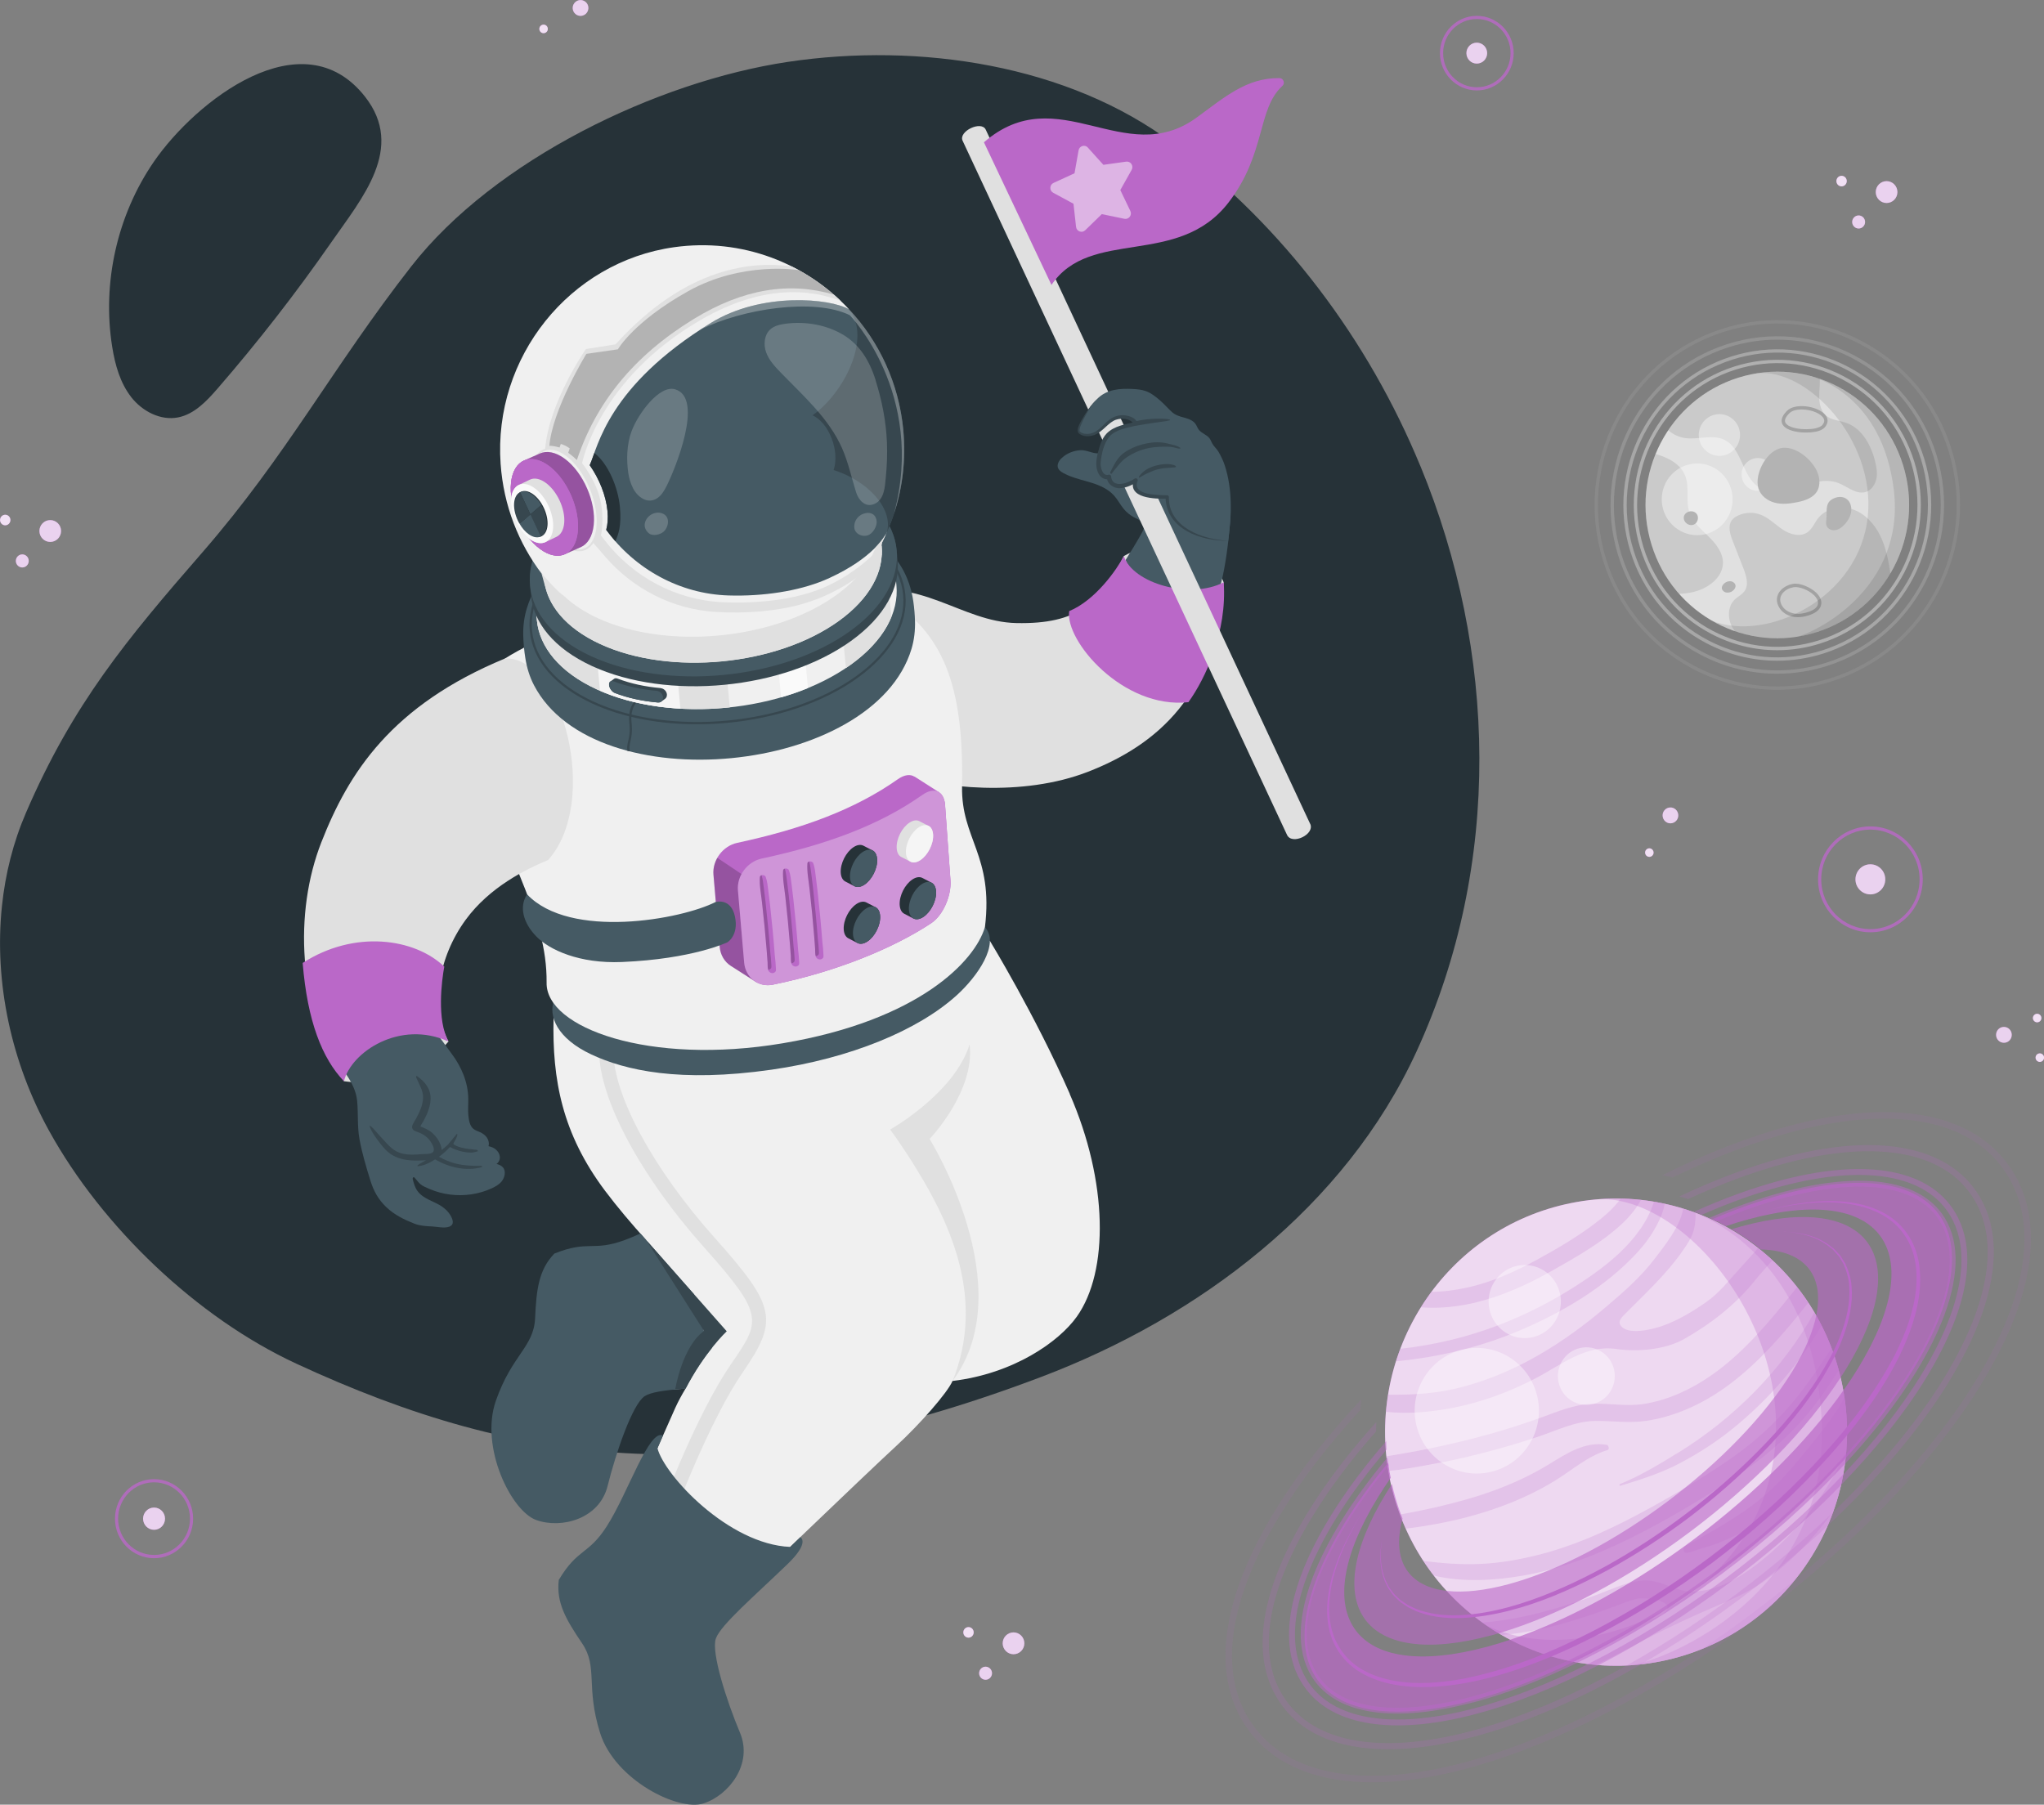 <?xml version="1.0" encoding="UTF-8"?>
<svg xmlns="http://www.w3.org/2000/svg" viewBox="0 0 437.33 386.18">
  <rect x="0" y="0" width="437.33" height="386.18" fill="#808080" stroke="none"/>
  <defs>
    <style>
      .cls-1 {
        opacity: .6;
      }

      .cls-2, .cls-3, .cls-4 {
        fill: #fafafa;
      }

      .cls-3, .cls-5, .cls-6 {
        opacity: .3;
      }

      .cls-7 {
        fill: #263238;
      }

      .cls-8 {
        fill: #f0f0f0;
      }

      .cls-9 {
        fill: #37474f;
      }

      .cls-10, .cls-5, .cls-11 {
        fill: #ba68c8;
      }

      .cls-10, .cls-12, .cls-4 {
        opacity: .2;
      }

      .cls-13, .cls-6, .cls-14, .cls-15, .cls-16, .cls-17 {
        fill: #fff;
      }

      .cls-13, .cls-18 {
        opacity: .5;
      }

      .cls-19, .cls-15 {
        opacity: .4;
      }

      .cls-20 {
        fill: #e0e0e0;
      }

      .cls-21 {
        fill: #455a64;
      }

      .cls-22, .cls-14 {
        opacity: .8;
      }

      .cls-16 {
        opacity: .75;
      }

      .cls-23 {
        fill: #f5f5f5;
      }

      .cls-24 {
        opacity: .1;
      }

      .cls-17, .cls-25 {
        opacity: .7;
      }
    </style>
  </defs>
  <g id="Background">
    <path id="Background-2" data-name="Background" class="cls-7" d="M303.93,99.81c-11.15-27.08-29.31-51.33-52.93-69.09-22.4-16.85-54.27-21.69-82.41-17.48-28.03,4.19-62.79,20.95-80.58,43.74-16.85,21.59-26.61,40.41-44.68,61.19-16.16,18.58-27.71,32.42-37.76,55.72-2.75,6.36-4.43,13.1-5.15,19.96-1.73,16.45,2.07,33.63,10.1,48.16,11.37,20.6,31.67,39.97,52.88,49.8,48.22,22.34,92.69,28.09,159.34,2.85,33.93-12.85,65.1-36.44,80.35-69.68,18.44-40.2,17.1-85.69.85-125.17ZM28.06,84.97c2.38,3.04,6.29,5.09,10.05,4.35,3.48-.69,6.12-3.5,8.46-6.2,8.65-9.98,16.77-20.42,24.32-31.28,6.57-9.46,15.84-20.14,7.22-31.14-13.37-17.06-36.27.91-45.22,13.95-7.82,11.39-11.08,25.9-8.88,39.59.61,3.83,1.69,7.7,4.07,10.74Z"/>
  </g>
  <g id="Stars">
    <g id="Stars-2" data-name="Stars">
      <g>
        <g class="cls-22">
          <path class="cls-11" d="M400.19,199.5c-6.18,0-11.2-5.08-11.2-11.33s5.02-11.33,11.2-11.33,11.2,5.08,11.2,11.33-5.03,11.33-11.2,11.33ZM400.19,177.53c-5.8,0-10.52,4.77-10.52,10.64s4.72,10.65,10.52,10.65,10.52-4.78,10.52-10.65-4.72-10.64-10.52-10.64Z"/>
        </g>
        <path class="cls-11" d="M403.37,188.17c0,1.78-1.43,3.22-3.19,3.22s-3.19-1.44-3.19-3.22,1.43-3.22,3.19-3.22,3.19,1.44,3.19,3.22Z"/>
        <path class="cls-17" d="M403.37,188.17c0,1.78-1.43,3.22-3.19,3.22s-3.19-1.44-3.19-3.22,1.43-3.22,3.19-3.22,3.19,1.44,3.19,3.22Z"/>
      </g>
      <g>
        <g class="cls-22">
          <path class="cls-11" d="M315.98,19.35c-4.35,0-7.89-3.58-7.89-7.98s3.54-7.98,7.89-7.98,7.89,3.58,7.89,7.98-3.54,7.98-7.89,7.98ZM315.98,4.07c-3.98,0-7.21,3.27-7.21,7.3s3.24,7.3,7.21,7.3,7.21-3.27,7.21-7.3-3.24-7.3-7.21-7.3Z"/>
        </g>
        <path class="cls-11" d="M318.19,11.37c0,1.24-.99,2.24-2.22,2.24s-2.22-1-2.22-2.24.99-2.24,2.22-2.24,2.22,1,2.22,2.24Z"/>
        <path class="cls-17" d="M318.19,11.37c0,1.24-.99,2.24-2.22,2.24s-2.22-1-2.22-2.24.99-2.24,2.22-2.24,2.22,1,2.22,2.24Z"/>
      </g>
      <g>
        <g class="cls-22">
          <path class="cls-11" d="M32.96,333.44c-4.61,0-8.36-3.79-8.36-8.46s3.75-8.46,8.36-8.46,8.36,3.8,8.36,8.46-3.75,8.46-8.36,8.46ZM32.96,317.2c-4.24,0-7.69,3.49-7.69,7.77s3.45,7.77,7.69,7.77,7.69-3.49,7.69-7.77-3.45-7.77-7.69-7.77Z"/>
        </g>
        <path class="cls-11" d="M35.31,324.98c0,1.31-1.05,2.38-2.35,2.38s-2.35-1.07-2.35-2.38,1.05-2.38,2.35-2.38,2.35,1.07,2.35,2.38Z"/>
        <path class="cls-17" d="M35.31,324.98c0,1.31-1.05,2.38-2.35,2.38s-2.35-1.07-2.35-2.38,1.05-2.38,2.35-2.38,2.35,1.07,2.35,2.38Z"/>
      </g>
      <g>
        <g>
          <g>
            <path class="cls-11" d="M405.97,41.1c0,1.29-1.04,2.34-2.32,2.34s-2.32-1.05-2.32-2.34,1.04-2.34,2.32-2.34,2.32,1.05,2.32,2.34Z"/>
            <path class="cls-17" d="M405.97,41.1c0,1.29-1.04,2.34-2.32,2.34s-2.32-1.05-2.32-2.34,1.04-2.34,2.32-2.34,2.32,1.05,2.32,2.34Z"/>
          </g>
          <g>
            <path class="cls-11" d="M399.05,47.5c0,.77-.62,1.4-1.38,1.4s-1.38-.63-1.38-1.4.62-1.4,1.38-1.4,1.38.63,1.38,1.4Z"/>
            <path class="cls-17" d="M399.05,47.5c0,.77-.62,1.4-1.38,1.4s-1.38-.63-1.38-1.4.62-1.4,1.38-1.4,1.38.63,1.38,1.4Z"/>
          </g>
          <g>
            <path class="cls-11" d="M395.13,38.75c0,.62-.5,1.13-1.11,1.13s-1.11-.5-1.11-1.13.5-1.13,1.11-1.13,1.11.5,1.11,1.13Z"/>
            <path class="cls-14" d="M395.13,38.75c0,.62-.5,1.13-1.11,1.13s-1.11-.5-1.11-1.13.5-1.13,1.11-1.13,1.11.5,1.11,1.13Z"/>
          </g>
        </g>
        <g>
          <g>
            <path class="cls-11" d="M13.07,113.63c0,1.29-1.04,2.34-2.32,2.34s-2.32-1.05-2.32-2.34,1.04-2.34,2.32-2.34,2.32,1.05,2.32,2.34Z"/>
            <path class="cls-17" d="M13.07,113.63c0,1.29-1.04,2.34-2.32,2.34s-2.32-1.05-2.32-2.34,1.04-2.34,2.32-2.34,2.32,1.05,2.32,2.34Z"/>
          </g>
          <g>
            <path class="cls-11" d="M6.15,120.03c0,.77-.62,1.4-1.38,1.4s-1.38-.63-1.38-1.4.62-1.4,1.38-1.4,1.38.63,1.38,1.4Z"/>
            <path class="cls-17" d="M6.15,120.03c0,.77-.62,1.4-1.38,1.4s-1.38-.63-1.38-1.4.62-1.4,1.38-1.4,1.38.63,1.38,1.4Z"/>
          </g>
          <g>
            <path class="cls-11" d="M2.23,111.28c0,.62-.5,1.13-1.11,1.13s-1.11-.5-1.11-1.13.5-1.13,1.11-1.13,1.11.5,1.11,1.13Z"/>
            <path class="cls-14" d="M2.23,111.28c0,.62-.5,1.13-1.11,1.13s-1.11-.5-1.11-1.13.5-1.13,1.11-1.13,1.11.5,1.11,1.13Z"/>
          </g>
        </g>
        <g>
          <g>
            <path class="cls-11" d="M219.17,351.65c0,1.29-1.04,2.34-2.32,2.34s-2.32-1.05-2.32-2.34,1.04-2.34,2.32-2.34,2.32,1.05,2.32,2.34Z"/>
            <path class="cls-17" d="M219.17,351.65c0,1.29-1.04,2.34-2.32,2.34s-2.32-1.05-2.32-2.34,1.04-2.34,2.32-2.34,2.32,1.05,2.32,2.34Z"/>
          </g>
          <g>
            <path class="cls-11" d="M212.25,358.05c0,.77-.62,1.4-1.38,1.4s-1.38-.63-1.38-1.4.62-1.4,1.38-1.4,1.38.63,1.38,1.4Z"/>
            <path class="cls-17" d="M212.25,358.05c0,.77-.62,1.4-1.38,1.4s-1.38-.63-1.38-1.4.62-1.4,1.38-1.4,1.38.63,1.38,1.4Z"/>
          </g>
          <g>
            <path class="cls-11" d="M208.33,349.31c0,.62-.5,1.13-1.11,1.13s-1.11-.5-1.11-1.13.5-1.13,1.11-1.13,1.11.5,1.11,1.13Z"/>
            <path class="cls-14" d="M208.33,349.31c0,.62-.5,1.13-1.11,1.13s-1.11-.5-1.11-1.13.5-1.13,1.11-1.13,1.11.5,1.11,1.13Z"/>
          </g>
        </g>
        <g>
          <g>
            <path class="cls-11" d="M355.73,174.57c.05.94.83,1.66,1.76,1.61.92-.05,1.64-.84,1.59-1.78-.05-.94-.83-1.66-1.76-1.61-.93.05-1.64.84-1.59,1.78Z"/>
            <path class="cls-17" d="M355.73,174.57c.05.94.83,1.66,1.76,1.61.92-.05,1.64-.84,1.59-1.78-.05-.94-.83-1.66-1.76-1.61-.93.05-1.64.84-1.59,1.78Z"/>
          </g>
          <g>
            <path class="cls-11" d="M352.27,181.78c.36-.35.94-.33,1.28.04.34.37.33.95-.04,1.29-.36.35-.94.33-1.28-.04-.34-.37-.33-.95.04-1.29Z"/>
            <path class="cls-14" d="M352.27,181.78c.36-.35.94-.33,1.28.04.34.37.33.95-.04,1.29-.36.35-.94.33-1.28-.04-.34-.37-.33-.95.04-1.29Z"/>
          </g>
        </g>
        <g>
          <g>
            <path class="cls-11" d="M122.73.9c-.44.83-.13,1.85.69,2.3.82.44,1.83.13,2.27-.7.44-.83.13-1.85-.69-2.29-.82-.44-1.83-.13-2.27.7Z"/>
            <path class="cls-17" d="M122.73.9c-.44.83-.13,1.85.69,2.3.82.44,1.83.13,2.27-.7.44-.83.13-1.85-.69-2.29-.82-.44-1.83-.13-2.27.7Z"/>
          </g>
          <g>
            <path class="cls-11" d="M116.11,5.29c.49-.11.97.2,1.08.7.11.49-.2.98-.69,1.09-.49.11-.97-.2-1.08-.7-.11-.49.2-.98.69-1.09Z"/>
            <path class="cls-14" d="M116.11,5.29c.49-.11.97.2,1.08.7.11.49-.2.98-.69,1.09-.49.11-.97-.2-1.08-.7-.11-.49.2-.98.69-1.09Z"/>
          </g>
        </g>
        <g>
          <g>
            <path class="cls-11" d="M428.77,223.14c.93,0,1.67-.77,1.66-1.71,0-.94-.76-1.69-1.69-1.68-.93,0-1.67.77-1.66,1.71,0,.94.76,1.69,1.69,1.68Z"/>
            <path class="cls-17" d="M428.77,223.14c.93,0,1.67-.77,1.66-1.71,0-.94-.76-1.69-1.69-1.68-.93,0-1.67.77-1.66,1.71,0,.94.76,1.69,1.69,1.68Z"/>
          </g>
          <g>
            <path class="cls-11" d="M435.75,226.92c-.33-.38-.29-.96.09-1.29.38-.33.95-.29,1.28.09.33.38.29.96-.09,1.29-.38.33-.95.29-1.28-.09Z"/>
            <path class="cls-14" d="M435.75,226.92c-.33-.38-.29-.96.09-1.29.38-.33.95-.29,1.28.09.33.38.29.96-.09,1.29-.38.33-.95.29-1.28-.09Z"/>
          </g>
          <g>
            <path class="cls-11" d="M435.18,218.45c-.33-.38-.29-.96.09-1.29.38-.33.95-.29,1.28.09.33.38.29.96-.09,1.29-.38.33-.95.29-1.28-.09Z"/>
            <path class="cls-14" d="M435.18,218.45c-.33-.38-.29-.96.09-1.29.38-.33.95-.29,1.28.09.33.38.29.96-.09,1.29-.38.33-.95.29-1.28-.09Z"/>
          </g>
        </g>
      </g>
    </g>
  </g>
  <g id="Planets">
    <g id="Saturn">
      <g id="Planet">
        <path class="cls-11" d="M334.89,257.71c26.62-6.08,53.07,10.82,59.08,37.75,6.01,26.93-10.7,53.69-37.32,59.76-26.62,6.08-53.07-10.82-59.08-37.75-6.01-26.93,10.7-53.69,37.32-59.76Z"/>
        <path class="cls-16" d="M334.89,257.71c26.62-6.08,53.07,10.82,59.08,37.75,6.01,26.93-10.7,53.69-37.32,59.76-26.62,6.08-53.07-10.82-59.08-37.75-6.01-26.93,10.7-53.69,37.32-59.76Z"/>
        <g class="cls-12">
          <path class="cls-11" d="M305.2,313.53c4.05-.69,8.07-1.58,12.05-2.6,3.97-1.02,7.91-2.18,11.8-3.48,3.98-1.33,8.05-3.36,12.31-3.39,3.71-.02,7.25.53,10.97-.03,3.65-.55,7.18-1.74,10.5-3.36,6.93-3.38,12.67-8.64,17.78-14.36,2.18-2.44,4.25-4.98,6.29-7.54-.76-1.15-1.55-2.28-2.4-3.35-2.09,2.62-4.2,5.24-6.4,7.77-4.63,5.31-9.82,10.29-16.04,13.63-3.19,1.72-6.61,3-10.19,3.59-3.78.62-7.44-.15-11.21-.02-3.88.14-7.45,1.7-11.06,3-3.62,1.3-7.28,2.47-10.98,3.51-4.28,1.21-8.61,2.2-12.96,3.11-2.7.56-5.41,1.02-8.12,1.48-.3.05-.6.1-.9.15.11,1.04.24,2.08.41,3.12,2.75-.23,5.51-.77,8.16-1.22Z"/>
          <path class="cls-11" d="M310.58,301.31c6.26-1.19,12.28-3.4,17.94-6.35,5.4-2.82,10.7-7.24,17.22-6.3,4.6.67,10.5.19,14.62-2.14,5.65-3.2,11.09-7.42,15.15-12.54,1.15-1.45,2.5-2.84,3.72-4.3-1-.93-2.03-1.82-3.09-2.66-.29.36-.57.71-.85,1.04-1.02,1.17-2.07,2.31-3.11,3.46-2.27,2.49-4.3,5.13-7.08,7.08-2.94,2.06-6.13,3.99-9.53,5.17-1.92.67-7.6,2.16-8.94-.32-.35-.66.21-1.42.73-1.95,4.4-4.47,9.09-8.69,12.67-13.86.9-1.29,1.81-2.62,2.28-4.12.32-1.02.42-2.09.47-3.16.01-.28,0-.56-.03-.83-.86-.32-1.74-.62-2.62-.89-.02.1-.05.2-.07.31-.67,3.58-3.81,7.5-5.97,10.34-3.02,3.99-6.83,7.29-10.62,10.51-9.05,7.67-19.11,13.97-30.65,17.01-5.28,1.39-10.49,1.71-15.81,1.64-.19,1.21-.35,2.43-.46,3.66,4.66.5,9.5.06,14.04-.8Z"/>
          <path class="cls-11" d="M325.61,284.51c8.89-3.83,17.85-9.13,24.53-16.31,1.67-1.8,3.16-3.78,4.31-5.97.69-1.31,1.47-2.99,1.72-4.63-.76-.17-1.53-.31-2.3-.44-.04.12-.06.24-.11.36-.33.98-.73,1.93-1.2,2.84-1.02,1.98-2.33,3.78-3.8,5.44-3.08,3.47-6.81,6.24-10.66,8.77-8.46,5.56-17.73,9.75-27.56,12.14-3.58.87-7.25,1.52-10.93,1.92-.33.88-.64,1.77-.92,2.67,9.26-.88,18.34-3.09,26.92-6.79Z"/>
          <path class="cls-11" d="M306.81,279.85c3.07-.04,6.12-.44,9.1-1.18,5.7-1.41,11.05-3.86,16.16-6.75,5.08-2.87,10.45-5.9,14.78-9.87,1.67-1.53,3.15-3.29,4.26-5.27-1.44-.16-2.88-.26-4.34-.29-1.24,1.67-2.77,3.15-4.38,4.43-4.2,3.35-8.99,6.17-13.69,8.73-4.67,2.54-9.59,4.74-14.79,5.88-2.5.55-5.07.89-7.63.91-.8,1.08-1.56,2.18-2.27,3.31.93.07,1.87.11,2.81.1Z"/>
          <path class="cls-11" d="M391.34,317.49c-3.36,5.48-7.5,10.45-12.32,14.67-4.72,4.13-10.72,8.55-17.26,8.41-3.34-.07-6.05-2.27-9.39-2.35-3.61-.08-7.03,1.68-10.34,2.91-4.21,1.57-8.47,2.93-12.82,4.04-3.92,1-7.96,1.71-12.01,2.05,1.33.95,2.7,1.84,4.12,2.66,4.08-.37,8.12-1.12,12.08-2.19,3.93-1.06,7.79-2.36,11.6-3.77,1.75-.65,3.49-1.39,5.31-1.82,1.31-.31,7.18.22,6.42,2.23-.46,1.2-2.95,1.94-3.98,2.48-1.53.81-3.05,1.65-4.58,2.49-3.41,1.88-6.84,3.76-10.39,5.36-.6.27-1.22.52-1.83.77,1.81.37,3.65.65,5.51.81,2.83-1.29,5.58-2.75,8.31-4.24,4.39-2.39,9.06-4.6,13.67-6.68,4.64-2.08,9.45-3.8,13.64-6.71,5.86-4.08,11-9.37,15.16-15.19t0,0c1.48-4.14,2.45-8.5,2.8-12.98-1.09,2.42-2.31,4.77-3.7,7.03Z"/>
          <path class="cls-11" d="M331.28,313.42c-3.74,2.28-7.8,4.15-11.91,5.63-3.92,1.42-7.97,2.51-12.03,3.46-2.34.54-4.7,1-7.06,1.45-.25.05-.49.1-.74.14.38,1.02.78,2.03,1.22,3.01,2.25-.26,4.48-.62,6.71-1.03,4.49-.84,8.89-1.99,13.19-3.53,4.25-1.53,8.32-3.4,12.17-5.79,3.65-2.26,6.95-5.22,11.13-6.47.46-.14.22-1.03-.18-1.1-4.67-.83-8.68,1.9-12.5,4.23Z"/>
          <path class="cls-11" d="M348.91,329.12c7.32-3.64,14.43-7.86,21.28-12.33,6.65-4.34,12.69-9.27,17.64-15.56,2.01-2.55,3.82-5.27,5.58-8.01-.44-1.62-.95-3.19-1.54-4.73-1.93,2.95-3.89,5.88-6.01,8.69-4.59,6.09-9.91,11.11-16.19,15.39-6.27,4.28-12.9,8.16-19.6,11.71-6.78,3.59-13.85,6.7-21.31,8.54-3.91.96-7.88,1.65-11.9,1.84-4.16.2-8.24-.12-12.33-.64.71,1.08,1.45,2.13,2.23,3.14,6.26,1.47,12.98,1.07,19.23-.02,7.99-1.4,15.66-4.42,22.92-8.02Z"/>
          <path class="cls-11" d="M358.95,310.92c-3.94,2.43-8.05,4.92-12.35,6.65-.14.06-.13.43.04.38,4.44-1.35,8.72-2.7,12.85-4.88,3.94-2.08,7.73-4.53,11.21-7.34,6.72-5.44,12.61-11.93,17.31-19.23.6-.94,1.18-1.89,1.74-2.85-.49-.97-1.02-1.9-1.56-2.83-6.93,12.39-17.17,22.67-29.23,30.11Z"/>
          <path class="cls-11" d="M392.47,302.58c-2.55,3.71-5.43,7.18-8.31,10.62-3.21,3.83-6.67,7.21-10.78,10.04-1.95,1.35-3.97,2.6-6,3.82-1.21.73-2.47,1.35-3.67,2.1-1.08.67-2.37,1.11-3.36,1.89-.36.29-.04,1.29.45,1.24,1.22-.13,2.29-.69,3.46-1,1.18-.32,2.31-.68,3.46-1.14,2.58-1.04,5.04-2.21,7.41-3.67,4.56-2.82,8.42-6.57,11.89-10.64,2.83-3.32,5.67-6.71,8.17-10.31-.04-2.13-.24-4.29-.56-6.45-.67,1.2-1.38,2.37-2.16,3.51Z"/>
        </g>
        <path class="cls-5" d="M342.25,256.6c18.61-.47,42.23,28.31,37.01,56.88-5.55,30.38-41.41,44.06-61.23,34.33h-.02c10.92,7.5,24.75,10.58,38.64,7.41,26.62-6.08,43.33-32.84,37.32-59.76-5.45-24.44-27.75-40.62-51.72-38.86Z"/>
        <path class="cls-10" d="M356.65,355.22c26.62-6.08,43.33-32.84,37.32-59.76-3.91-17.52-16.48-30.8-32.11-36.26,1.94.71,26.47,9.6,27.91,45.1,1.5,36.95-33.1,50.91-40.8,52.05,2.55-.17,5.12-.54,7.69-1.13Z"/>
        <path class="cls-15" d="M333.77,276.8c-.94-4.21-5.08-6.86-9.24-5.91-4.16.95-6.78,5.14-5.84,9.35.94,4.21,5.08,6.86,9.24,5.91,4.16-.95,6.78-5.14,5.84-9.35ZM313.05,288.77c-7.16,1.63-11.65,8.83-10.04,16.07,1.62,7.24,8.73,11.79,15.89,10.15,7.16-1.63,11.65-8.83,10.04-16.07-1.62-7.24-8.73-11.79-15.89-10.15ZM338.07,288.46c-3.28.75-5.34,4.04-4.6,7.36.74,3.32,4,5.4,7.28,4.65,3.28-.75,5.34-4.04,4.6-7.36-.74-3.32-4-5.4-7.28-4.65Z"/>
      </g>
      <g id="Rings">
        <g class="cls-1">
          <path class="cls-11" d="M319.02,349.98c.6-.16,1.2-.34,1.81-.53,26.24-7.76,58.2-31.76,73.14-54.92.36-.53.69-1.07,1.03-1.61,14.8-24.18,4.77-37.85-22.4-30.5-.7.19-1.41.4-2.12.62,2.21,1.27,4.32,2.72,6.32,4.33,9.16.24,13.49,5.37,11.86,13.85-.67,3.51-2.34,7.58-5.12,12.13-11.85,19.36-39.06,39.79-60.81,45.66-5.1,1.37-9.43,1.81-12.95,1.45-8.5-.87-12.12-6.56-9.69-15.5-.57-1.43-1.07-2.9-1.51-4.42-.29-.98-.54-1.97-.76-2.97-.41.63-.82,1.26-1.2,1.89-14.82,24.18-4.79,37.84,22.39,30.5Z"/>
        </g>
        <g class="cls-25">
          <path class="cls-11" d="M315.27,363.83c6.93-1.87,14.2-4.7,21.55-8.27,21-10.17,42.61-26.4,58.32-43.8,5.51-6.08,10.29-12.3,14.06-18.47,18.29-29.9,5.9-46.79-27.7-37.72-4.89,1.32-9.98,3.13-15.15,5.33,1,.45,1.99.95,2.94,1.48,1.63-.56,3.25-1.05,4.86-1.48,28.39-7.67,38.86,6.61,23.41,31.87-.92,1.51-1.92,3.02-2.99,4.53-15.65,22.36-45.61,44.85-71.28,53.53-1.72.58-3.45,1.11-5.13,1.56-28.4,7.67-38.87-6.6-23.4-31.88.86-1.42,1.8-2.84,2.79-4.26-.23-1.09-.41-2.17-.54-3.27-3.58,4.35-6.76,8.75-9.43,13.11-18.31,29.92-5.92,46.81,27.69,37.73Z"/>
        </g>
        <path class="cls-11" d="M377.54,259.14c4.79-1.21,9.72-2.02,14.65-1.84,2.46.11,4.91.47,7.24,1.23,2.31.77,4.53,1.93,6.27,3.65,1.75,1.7,3.02,3.85,3.7,6.2.66,2.36.79,4.85.56,7.3-.45,4.92-2.25,9.64-4.44,14.05-4.54,8.81-10.78,16.67-17.57,23.86-6.82,7.2-14.3,13.74-22.21,19.69-7.92,5.94-16.27,11.3-25.05,15.82-8.77,4.51-18.01,8.25-27.66,10.14-4.82.88-9.78,1.29-14.6.45-2.4-.42-4.75-1.16-6.86-2.36-2.12-1.18-3.91-2.93-5.14-5.04-1.26-2.09-1.89-4.54-2.01-7.01-.13-2.47.19-4.96.76-7.38,1.2-4.84,3.39-9.38,5.92-13.67-2.61,4.24-4.9,8.74-6.21,13.6-.63,2.43-1.01,4.94-.93,7.48.07,2.53.67,5.08,1.94,7.3,1.25,2.22,3.12,4.08,5.32,5.34,2.19,1.29,4.61,2.08,7.08,2.54,4.95.92,10.01.55,14.91-.28,4.91-.87,9.71-2.28,14.37-4.02,4.67-1.73,9.21-3.78,13.64-6.05,8.87-4.52,17.3-9.88,25.28-15.83,7.94-6.02,15.45-12.63,22.29-19.91,3.42-3.63,6.68-7.44,9.66-11.46,2.99-4.01,5.72-8.25,7.94-12.76,2.18-4.52,3.96-9.34,4.37-14.42.2-2.53.05-5.11-.67-7.57-.74-2.44-2.11-4.71-3.96-6.44-1.85-1.76-4.17-2.9-6.55-3.64-2.39-.73-4.89-1.04-7.37-1.1-4.98-.08-9.89.84-14.66,2.14Z"/>
        <path class="cls-11" d="M381.67,263.57c3.39.17,6.87.98,9.57,3.09l.99.8.83.96.42.48c.12.17.22.36.33.54l.65,1.09c.67,1.55,1.15,3.2,1.21,4.91.21,3.4-.59,6.8-1.78,9.99-1.16,3.22-2.89,6.2-4.67,9.11-3.72,5.75-8.16,11.01-12.97,15.87-4.8,4.88-10,9.35-15.45,13.47-5.44,4.13-11.16,7.9-17.12,11.21-5.98,3.28-12.19,6.15-18.69,8.18-3.25,1-6.57,1.77-9.93,2.15-3.36.38-6.8.38-10.07-.49-.8-.27-1.64-.42-2.39-.82l-1.15-.53c-.37-.21-.71-.46-1.06-.68-.75-.41-1.3-1.06-1.94-1.62-.3-.3-.52-.67-.79-1-.26-.34-.53-.67-.69-1.06-1.66-3-1.85-6.65-1.21-10.02-.72,3.35-.63,7.03,1,10.14.16.41.43.75.69,1.11.26.34.48.73.79,1.04.64.59,1.2,1.27,1.96,1.72.36.24.71.51,1.08.73l1.17.57c.76.43,1.62.61,2.43.91,3.34.95,6.85.98,10.26.65,3.42-.34,6.8-1.07,10.09-2.04,6.6-1.94,12.86-4.86,18.9-8.12,6.02-3.31,11.79-7.07,17.29-11.21,5.47-4.17,10.68-8.7,15.49-13.63,4.81-4.92,9.31-10.22,12.97-16.1,1.77-2.97,3.48-6.01,4.62-9.31,1.16-3.26,1.95-6.75,1.67-10.25-.1-1.75-.63-3.46-1.37-5.04l-.69-1.11c-.12-.18-.22-.38-.35-.55l-.44-.48-.88-.96-1.03-.79c-2.81-2.08-6.32-2.8-9.71-2.89Z"/>
        <g>
          <g class="cls-24">
            <path class="cls-11" d="M313.67,378.5c12.72-3.38,26.5-9.52,40.06-17.49,14.65-8.6,29.02-19.3,41.5-30.89,11.55-10.73,21.46-22.23,28.43-33.52,3.28-5.33,5.86-10.5,7.65-15.35,6.57-17.76,1.9-28.26-3.19-33.95-8.56-9.58-24.56-11.87-45.05-6.44-8.78,2.33-18.08,5.98-27.45,10.63.75.13,1.51.3,2.25.47,8.74-4.23,17.37-7.56,25.56-9.74,19.95-5.3,35.45-3.15,43.67,6.03,4.81,5.4,9.23,15.41,2.9,32.51-1.77,4.77-4.29,9.84-7.53,15.09-6.44,10.41-15.39,21.01-25.85,31.01-13.68,13.13-29.92,25.22-46.37,34.55-12.54,7.11-25.2,12.61-36.93,15.73-19.97,5.31-35.47,3.16-43.67-6.03-4.83-5.39-9.23-15.41-2.91-32.48,1.77-4.78,4.3-9.87,7.55-15.11,4.47-7.26,10.17-14.6,16.75-21.78.06-.76.13-1.53.22-2.29-7.17,7.65-13.35,15.53-18.15,23.32-3.3,5.33-5.87,10.49-7.68,15.37-6.56,17.74-1.89,28.24,3.18,33.92,8.56,9.6,24.57,11.89,45.05,6.44Z"/>
          </g>
          <g class="cls-12">
            <path class="cls-11" d="M315.16,371.7c10.2-2.71,21.13-7.35,32.04-13.33,16.9-9.28,33.69-21.8,47.48-35.37,8.88-8.75,16.52-17.94,22.11-26.99,2.98-4.85,5.32-9.53,6.95-13.92,5.7-15.42,1.8-24.35-2.47-29.15-7.36-8.24-21.45-10.11-39.67-5.26-7.17,1.9-14.69,4.76-22.31,8.36.63.15,1.27.34,1.89.55,7.09-3.27,14.07-5.87,20.75-7.64,17.73-4.71,31.36-2.98,38.37,4.88,4.03,4.51,7.69,13,2.22,27.8-1.59,4.3-3.9,8.91-6.83,13.68-5.17,8.38-12.13,16.88-20.21,25.04-14.56,14.72-32.81,28.31-51.03,38-10.1,5.37-20.17,9.55-29.62,12.06-17.73,4.71-31.36,2.98-38.36-4.88-4.05-4.51-7.69-12.99-2.23-27.77,1.6-4.33,3.9-8.93,6.85-13.7,3.64-5.91,8.16-11.88,13.34-17.75,0-.66,0-1.34.04-2-5.66,6.29-10.58,12.7-14.49,19.05-3,4.84-5.34,9.54-6.97,13.94-5.7,15.4-1.8,24.34,2.48,29.12,7.35,8.24,21.43,10.1,39.66,5.27Z"/>
          </g>
          <g class="cls-19">
            <path class="cls-11" d="M315.86,366.75c8.39-2.22,17.32-5.84,26.28-10.48,18.62-9.61,37.43-23.62,52.03-38.76,7.04-7.29,13.13-14.84,17.73-22.3,2.78-4.51,4.94-8.84,6.45-12.9,5.03-13.6,1.74-21.31-1.89-25.4-6.39-7.16-19.03-8.68-35.57-4.29-5.95,1.58-12.17,3.85-18.47,6.69.57.19,1.14.4,1.69.64,5.83-2.57,11.58-4.63,17.1-6.1,16.07-4.27,28.26-2.87,34.33,3.92,3.4,3.82,6.45,11.09,1.64,24.1-1.47,3.98-3.6,8.24-6.33,12.68-4.27,6.91-9.8,13.91-16.22,20.69-15.14,16.05-35.15,30.95-54.8,40.81-8.3,4.17-16.52,7.42-24.3,9.49-16.07,4.25-28.26,2.86-34.33-3.93-3.4-3.82-6.45-11.09-1.65-24.07,1.48-3.99,3.61-8.27,6.35-12.69,3.01-4.89,6.67-9.82,10.81-14.69-.05-.6-.08-1.21-.09-1.81-4.54,5.23-8.53,10.56-11.78,15.82-2.79,4.51-4.96,8.85-6.47,12.92-5.03,13.59-1.75,21.29,1.89,25.37,6.39,7.16,19.03,8.69,35.58,4.3Z"/>
          </g>
          <g class="cls-18">
            <path class="cls-11" d="M315.22,364.3c7.19-1.91,14.78-4.85,22.45-8.59,20.57-10.03,41.72-25.77,57.29-42.68,5.82-6.31,10.88-12.77,14.82-19.16,2.72-4.41,4.8-8.59,6.24-12.48,3.35-9.06,3.21-16.54-.54-21.69-5.37-7.36-17.43-9.01-33.97-4.62-5.1,1.36-10.4,3.22-15.79,5.54.51.24,1.03.47,1.54.71,4.97-2.07,9.85-3.78,14.57-5.03,16-4.24,27.59-2.78,32.63,4.15,5.05,6.93,3,18.56-5.75,32.75-3.64,5.9-8.23,11.88-13.51,17.72-15.96,17.68-38.18,34.23-59.61,44.38-7.07,3.36-14.05,6.01-20.69,7.77-16.01,4.25-27.6,2.77-32.64-4.16-3.48-4.8-3.58-11.84-.4-20.43,1.41-3.82,3.47-7.94,6.17-12.32,2.58-4.18,5.62-8.39,9.05-12.56-.07-.57-.14-1.14-.21-1.72-3.77,4.51-7.12,9.08-9.9,13.6-2.73,4.42-4.83,8.62-6.28,12.52-3.34,9.03-3.19,16.5.55,21.65,5.38,7.37,17.44,9.02,33.96,4.63Z"/>
          </g>
        </g>
      </g>
    </g>
    <g id="Mercury">
      <g id="Rings-2" data-name="Rings">
        <g class="cls-18">
          <path class="cls-20" d="M380.24,139.14c-4.85,0-9.66-1.17-14.09-3.49-7.33-3.84-12.73-10.35-15.19-18.32-5.05-16.35,3.99-33.8,20.15-38.91,7.78-2.46,16.05-1.73,23.28,2.06,7.33,3.84,12.73,10.35,15.19,18.32,5.05,16.35-3.99,33.8-20.15,38.91-3.02.96-6.12,1.43-9.2,1.43ZM371.21,78.76l.11.34c-15.79,4.99-24.61,22.05-19.68,38.02,2.41,7.79,7.68,14.14,14.84,17.89,7.06,3.7,15.14,4.41,22.73,2.01,15.79-4.99,24.61-22.05,19.68-38.02-2.41-7.79-7.68-14.14-14.84-17.89-7.07-3.7-15.14-4.41-22.73-2.01l-.11-.34Z"/>
        </g>
        <g class="cls-19">
          <path class="cls-20" d="M380.23,141.39c-5.2,0-10.36-1.26-15.11-3.74-7.87-4.12-13.65-11.09-16.29-19.64-5.42-17.53,4.28-36.25,21.61-41.73h0c8.34-2.64,17.21-1.85,24.97,2.21,7.86,4.12,13.65,11.09,16.29,19.64,5.42,17.53-4.27,36.25-21.61,41.73-3.24,1.02-6.56,1.53-9.86,1.53ZM370.66,76.96c-16.96,5.36-26.44,23.68-21.14,40.83,2.58,8.37,8.25,15.19,15.94,19.22,7.59,3.97,16.26,4.74,24.42,2.16,16.96-5.36,26.44-23.68,21.14-40.84-2.58-8.36-8.25-15.19-15.94-19.22-7.59-3.98-16.26-4.74-24.42-2.16h0Z"/>
        </g>
        <g class="cls-12">
          <path class="cls-20" d="M380.23,144.17c-5.63,0-11.22-1.36-16.37-4.06-8.52-4.46-14.79-12.02-17.65-21.28-5.87-18.99,4.63-39.27,23.41-45.21l.11.34-.11-.34c9.03-2.86,18.64-2.01,27.05,2.4,8.52,4.46,14.79,12.02,17.65,21.28,5.87,18.99-4.63,39.27-23.41,45.21-3.51,1.11-7.11,1.66-10.69,1.66ZM380.31,72.68c-3.51,0-7.03.54-10.47,1.63h0c-18.4,5.82-28.69,25.7-22.94,44.31,2.8,9.08,8.95,16.48,17.3,20.86,8.24,4.31,17.65,5.15,26.5,2.35,18.4-5.82,28.69-25.7,22.94-44.31-2.8-9.08-8.95-16.48-17.3-20.86-5.04-2.64-10.51-3.97-16.03-3.97Z"/>
        </g>
        <g class="cls-24">
          <path class="cls-20" d="M380.23,147.62c-6.17,0-12.3-1.49-17.93-4.44-9.34-4.89-16.21-13.17-19.34-23.32-6.43-20.81,5.07-43.03,25.65-49.54,9.9-3.13,20.43-2.2,29.64,2.62,9.34,4.89,16.21,13.17,19.34,23.32,6.43,20.81-5.08,43.03-25.65,49.54-3.85,1.22-7.79,1.82-11.71,1.82ZM368.71,70.67l.11.34c-20.2,6.39-31.49,28.21-25.18,48.64,3.08,9.96,9.82,18.1,18.99,22.89,9.04,4.73,19.37,5.65,29.09,2.58,20.2-6.39,31.49-28.21,25.18-48.64-3.08-9.96-9.82-18.09-18.99-22.89-9.04-4.74-19.37-5.65-29.09-2.58l-.11-.34Z"/>
        </g>
      </g>
      <g id="Planet-2" data-name="Planet">
        <path class="cls-20" d="M371.86,80.84c14.86-4.7,30.68,3.68,35.32,18.71,4.65,15.03-3.64,31.03-18.5,35.73-14.86,4.7-30.68-3.68-35.32-18.71-4.65-15.03,3.64-31.03,18.5-35.73Z"/>
        <path class="cls-24" d="M396.43,109.01c-2.58-.89-5.76-.26-7.45,1.91-.76.98-1.22,2.24-2.23,2.96-1.54,1.1-3.71.51-5.29-.53s-2.92-2.48-4.67-3.18c-1.56-.62-3.37-.57-4.9.14-.53.25-1.04.58-1.38,1.07-.87,1.24-.34,2.95.21,4.36.77,1.97,1.54,3.94,2.31,5.91.61,1.57,1.19,3.46.23,4.83-.54.77-1.45,1.18-2.12,1.83-1.56,1.52-1.54,4.2-.41,6.08.14.23.29.46.46.67,5.47,1.89,11.56,2.11,17.5.23,6.87-2.17,12.33-6.77,15.77-12.56-.01-.07-.02-.15-.03-.23-.41-2.73-.95-5.49-2.18-7.95-1.23-2.47-3.23-4.65-5.82-5.54Z"/>
        <path class="cls-24" d="M401.46,102.52c.26-1.2.06-2.46-.23-3.65-.85-3.57-2.84-7.24-6.28-8.41-1.44-.49-3.09-.53-4.25-1.52-1.14-.97-1.47-2.61-1.47-4.12,0-1.25.19-2.5.13-3.73-5.47-1.89-11.57-2.11-17.52-.23-6.33,2-11.46,6.06-14.92,11.21,1.07.91,2.38,1.53,3.77,1.69,2.77.33,5.76-.86,8.27.37,3.77,1.85,3.77,7.75,7.26,10.09,2.43,1.63,5.68.96,8.46.06,2.78-.9,5.79-1.97,8.54-.96,2.03.75,3.96,2.62,6.02,1.94,1.16-.38,1.95-1.53,2.2-2.73Z"/>
        <path class="cls-24" d="M361.44,109.57c-.79-2.46.07-5.27-.85-7.69-.99-2.6-3.63-3.93-6.37-4.74-2.45,5.96-2.92,12.79-.87,19.43,1.24,4.02,3.29,7.56,5.9,10.5,1.47-.03,2.92-.27,4.32-.78,2.54-.93,5-3.03,5.07-5.76.05-2.25-1.5-4.18-3.1-5.74-1.6-1.56-3.4-3.09-4.09-5.23Z"/>
        <path class="cls-24" d="M375.99,79.87c10.56-1.13,25.31,14.13,23.64,30.62-1.77,17.54-21.54,26.99-33.26,22.38h0c6.55,3.76,14.56,4.86,22.31,2.41,14.86-4.7,23.14-20.7,18.5-35.73-4.22-13.64-17.63-21.81-31.19-19.68Z"/>
        <path class="cls-24" d="M388.68,135.29c14.86-4.7,23.14-20.7,18.5-35.73-3.02-9.78-10.78-16.75-19.92-19.12,1.14.31,15.49,4.23,17.93,24.35,2.54,20.95-16.5,30.5-20.83,31.51,1.44-.22,2.89-.55,4.32-1Z"/>
        <path class="cls-15" d="M372.09,91.75c-.73-2.35-3.2-3.66-5.53-2.93-2.32.74-3.62,3.24-2.89,5.59.73,2.35,3.2,3.66,5.53,2.93,2.32-.74,3.62-3.24,2.89-5.59ZM360.86,99.53c-4,1.26-6.22,5.57-4.97,9.61,1.25,4.04,5.5,6.3,9.5,5.03,4-1.26,6.22-5.57,4.97-9.61-1.25-4.04-5.5-6.3-9.5-5.03ZM375.07,98.18c-1.83.58-2.85,2.55-2.28,4.4s2.52,2.88,4.35,2.3c1.83-.58,2.85-2.55,2.28-4.4s-2.52-2.88-4.35-2.3Z"/>
        <g class="cls-12">
          <path d="M389.12,92.22c-2.02.64-6.47.46-7.64-1.25-.41-.6-.59-1.63.89-3.08,1.71-1.68,6.18-1.05,7.93.64.92.89.97,1.95.12,2.92-.25.28-.57.46-.88.61h0c-.12.06-.27.11-.42.16ZM383.92,87.82c-.42.13-.78.33-1.05.59-.9.88-1.17,1.6-.8,2.15.98,1.44,5.51,1.61,7.17.84.24-.11.49-.24.65-.43.59-.67.56-1.29-.08-1.91-1.23-1.19-4.08-1.8-5.89-1.23Z"/>
        </g>
        <g class="cls-12">
          <path d="M386.96,131.69c-1.11.35-2.14.46-3.09.32-1.33-.19-2.46-.87-3.11-1.87-.87-1.33-.76-2.77.28-3.87h0c.65-.68,1.61-1.17,2.65-1.34,1.36-.22,3.67.69,4.95,1.95.78.77,1.14,1.6,1.03,2.41-.12.95-.93,1.74-2.27,2.24-.15.06-.3.11-.45.16ZM383.18,125.79c-.64.2-1.21.54-1.62.98h0c-.48.5-1.13,1.55-.2,2.97.53.82,1.51,1.4,2.62,1.56.96.14,2.03-.01,3.19-.44.63-.23,1.69-.75,1.81-1.66.09-.73-.4-1.38-.82-1.8-1.23-1.21-3.31-1.92-4.34-1.75-.21.03-.42.09-.63.15Z"/>
        </g>
        <g>
          <path class="cls-20" d="M392.06,106.79s-.03.02-.05.03c-1.66.95-1.02,2.88-1.26,4.45-.06.41-.1.84.04,1.22.27.74,1.16,1.1,1.93.96.77-.13,1.42-.65,1.95-1.23.77-.83,1.38-1.88,1.43-3.01.1-2.51-2.02-3.54-4.03-2.42ZM389.12,101.89c-.67-2.95-4.53-6.41-7.72-6.06-3.36.37-6.11,5.61-5.17,8.69.48,1.56,1.95,2.66,3.52,3.06,1.57.4,3.22.2,4.81-.12,1.66-.33,3.46-.94,4.28-2.44.51-.94.53-2.09.29-3.14ZM361.78,109.41c-.85.03-1.69.69-1.5,1.68.18.93,1.3,1.55,2.15,1.16.78-.35,1.11-1.46.65-2.19-.3-.47-.8-.67-1.3-.65ZM370.39,124.4c-.27-.05-.55-.02-.81.06-.87.28-1.77,1.41-.68,2.16.33.23.77.22,1.16.14.91-.19,1.86-1.4.82-2.16-.14-.1-.31-.17-.48-.2Z"/>
          <path class="cls-12" d="M392.06,106.79s-.03.02-.05.03c-1.66.95-1.02,2.88-1.26,4.45-.06.41-.1.84.04,1.22.27.74,1.16,1.1,1.93.96.77-.13,1.42-.65,1.95-1.23.77-.83,1.38-1.88,1.43-3.01.1-2.51-2.02-3.54-4.03-2.42ZM389.12,101.89c-.67-2.95-4.53-6.41-7.72-6.06-3.36.37-6.11,5.61-5.17,8.69.48,1.56,1.95,2.66,3.52,3.06,1.57.4,3.22.2,4.81-.12,1.66-.33,3.46-.94,4.28-2.44.51-.94.53-2.09.29-3.14ZM361.78,109.41c-.85.03-1.69.69-1.5,1.68.18.93,1.3,1.55,2.15,1.16.78-.35,1.11-1.46.65-2.19-.3-.47-.8-.67-1.3-.65ZM370.39,124.4c-.27-.05-.55-.02-.81.06-.87.28-1.77,1.41-.68,2.16.33.23.77.22,1.16.14.91-.19,1.86-1.4.82-2.16-.14-.1-.31-.17-.48-.2Z"/>
        </g>
      </g>
    </g>
  </g>
  <g id="Character">
    <g id="Astronaut">
      <g id="Bottom">
        <g>
          <path class="cls-8" d="M228.89,234.07c-7.34-16.75-17.1-32.75-17.1-32.75l-93.35,16.48c-.32,13.27,1.85,24.8,11.02,37.02,2.6,3.46,5.67,7.08,8.81,10.56-1.32,3.26-2.89,8.75-2.48,15.81.68,11.73,5.32,16.22,5.32,16.22,0,0,1.34-.1,5.55-.23-.79,1.31-1.54,2.68-2.19,4.11-4.26,9.44-9.5,21.88-9.5,21.88,0,0,2.18,9.22,9.71,14.33s14,3.49,14,3.49c0,0,25.7-24.77,33.1-31.59,4.96-4.57,10.93-11.33,12.02-13.89,13.02-1.55,22.75-8.35,26.6-13.77,6.87-9.67,6.68-28.91-1.53-47.66Z"/>
          <path class="cls-20" d="M142.87,328.03l-2.88-.97c1.9-5.79,9.34-24.89,16.45-35.2,6.36-9.22,7.17-10.4-5.78-24.92-13.56-15.19-22.38-31.64-22.47-41.9l3.04-.03c.09,9.56,8.6,25.21,21.69,39.88,13.08,14.65,13.7,17.61,6.02,28.74-6.83,9.91-14.27,28.96-16.06,34.41Z"/>
          <path class="cls-20" d="M203.82,295.5c5.75-14.28,1.58-27.28-2.71-36.25-4.29-8.97-10.65-17.54-10.65-17.54,0,0,13.69-7.69,17-18.22,1.21,10.05-8.56,20.24-8.56,20.24,0,0,19.8,31.81,4.91,51.78Z"/>
        </g>
        <g>
          <path class="cls-21" d="M152.35,288.39c-1.65,2.07-3.73,5.04-5.66,8.75-.25.01-.48.04-.71.06h-.11c-3.76.32-6.65.72-7.93,1.56-2.62,1.7-6.19,12.19-7.94,19.23-1.76,7.06-9.87,9.21-15.26,7.28-5.38-1.92-12.09-15.59-8.66-25.48,3.44-9.89,8.12-11.5,8.41-17.71.28-6.21.78-10.35,4.12-13.83,7.36-2.96,8.14-.35,15.08-2.9,1.04-.38,2.17-.86,3.33-1.4l11.48,13.02c.75,4.69,2.24,8.62,3.84,11.41Z"/>
          <path class="cls-9" d="M138.28,265.38l17.21,19.5s-4.75,4.43-8.82,12.3l-2.19.07s1.47-9.07,6.15-12.44l-12.35-19.43Z"/>
        </g>
        <path class="cls-21" d="M171.24,328.93l-2.18,2.09c-13.18-.54-26.93-15.33-28.39-21.12l1.18-2.71c-2.98-1.51-7.45,12.25-11.99,19.36-4.01,6.28-6.2,4.67-10.3,11.53-.58,4.82,1.49,8.43,4.97,13.55,3.48,5.12.72,9.26,3.88,19.25,3.16,9.99,16.67,16.78,22.11,15.03,5.44-1.75,10.62-8.44,7.81-15.12s-6.23-17.22-5.16-20.18c1.07-2.96,8.34-9.15,15.37-15.95,4.85-4.69,2.69-5.72,2.69-5.72Z"/>
      </g>
      <g id="Top">
        <g>
          <path class="cls-20" d="M181.98,126.95c15.03-3.78,23.63,6.14,35.5,6.38,12.97.27,18.04-4.19,22.96-14.33,8.83-5.1,19.49.48,21.37,5.6-1.58,23.99-14.25,34.81-29.02,40.55-13.97,5.43-31.62,3.6-41.53.21-13.83-15.12-11.96-31.88-9.28-38.41Z"/>
          <g>
            <path class="cls-21" d="M238.37,106.05c.79.89,1.33,1.98,2.09,2.89.59.7,1.31,1.29,2.11,1.72.52.28,1.08.5,1.54.87,1.12.91.58,1.81,0,2.85-1.03,1.85-2.15,3.63-3.26,5.43.34,1.78,3.62,4.21,6.16,5.24,5.17,2.1,12.06,2.5,14.17.06,1.06-4.06,1.68-9.23,2.02-13.41.14-1.68.18-3.39-.23-5.02-.33-1.31-.95-2.52-1.64-3.68-2.42-4.03-5.94-7.51-10.3-9.16s-9.6-1.25-13.28,1.64c-.84.66-1.67,1.47-2.73,1.53-1.29.07-2.48-.74-3.84-.67-1.45.08-2.88.63-3.96,1.62-.32.29-.61.63-.78,1.03-.61,1.51.79,2.14,1.95,2.67,1.68.75,3.49,1.12,5.25,1.68,1.75.55,3.5,1.34,4.73,2.72Z"/>
            <path class="cls-11" d="M240.45,119c-1.44,2.78-6.02,9.43-11.69,11.77-.94,6.34,11.53,21.02,25.51,19.49,3.69-5.13,8.3-15.09,7.55-25.65-7.19,3.72-19.4.26-21.37-5.6Z"/>
            <g>
              <path class="cls-20" d="M280.33,176.29c1.05,2.25-3.9,4.62-4.96,2.37L205.96,30.12c-.95-2.02,4.01-4.39,4.95-2.37l69.41,148.55Z"/>
              <g>
                <path class="cls-11" d="M255.96,25.21c-15.37,11.13-29.59-8.5-45.44,5.24l14.45,30.52c8.34-12.34,27.05-3.6,37.87-17.62,8.07-10.46,6.08-19.97,11.55-24.98.63-.58.2-1.65-.65-1.66-7.1-.06-11.69,4.08-17.79,8.5Z"/>
                <path class="cls-13" d="M232.76,31.59l3.32,3.68,4.88-.68c.95-.13,1.65.9,1.17,1.75l-2.43,4.33,2.15,4.48c.42.88-.34,1.86-1.28,1.67l-4.83-1-3.55,3.45c-.69.68-1.85.25-1.96-.72l-.55-4.95-4.34-2.35c-.85-.46-.81-1.71.07-2.11l4.49-2.06.87-4.91c.17-.96,1.35-1.31,2-.59Z"/>
              </g>
            </g>
            <path class="cls-21" d="M252.44,89.09c-.59-.19-1.14-.43-1.63-.86-.88-.79-1.65-1.7-2.54-2.48-.94-.82-1.93-1.62-3.09-2.05-.89-.32-1.84-.41-2.78-.46-2.77-.15-5.62.04-7.68,2.15-.65.67-1.24,1.39-1.77,2.15-.48.69-.89,1.42-1.28,2.16-.38.72-.73,1.33-.88,2.15-.03.18-.06.38.02.55.07.15.21.25.36.34.98.56,2.24.43,3.24-.08,1.63-.83,2.55-2.61,4.33-3.21.78-.26,1.63-.29,2.43-.09.6.15,1.63.63,1.83,1.33-1.2.35-2.44.46-3.62.94-1,.41-2.15,1.05-2.75,1.99-.66,1.02-1.02,2.23-1.31,3.41-.29,1.18-.49,2.46-.08,3.64.15.44.39.86.76,1.14s.87.4,1.3.24c-.07.84.61,1.61,1.4,1.87.8.25,1.67.09,2.45-.2.65-.23,1.27-.54,1.84-.93-.26.5-.3,1.1-.1,1.63.43,1.15,1.86,1.47,2.93,1.67,1.29.23,2.6.32,3.9.27-.12,3,1.9,5.77,4.48,7.26,2.57,1.49,5.61,1.92,8.57,2.1.75-5.38.96-10.97-.72-16.12-.34-1.03-.79-1.97-1.33-2.9-.39-.67-1-1.15-1.37-1.83-.19-.36-.32-.75-.56-1.07-.59-.8-1.71-1.06-2.31-1.86-.27-.36-.41-.8-.66-1.17-.51-.76-1.42-1.12-2.3-1.36-.38-.1-.74-.2-1.1-.31Z"/>
            <path class="cls-9" d="M234.73,85.39c-1.54,1.71-2.73,3.76-3.59,5.88-.11.4-.28.96-.06,1.13.62.49,1.61.56,2.43.32,1.84-.49,2.75-2.31,4.39-3.26.87-.51,1.92-.7,2.91-.57,1.05.18,2.14.54,2.6,1.67.07.21-.06.45-.27.5-2.11.55-4.21.77-5.74,2.31-1.26,1.52-1.75,3.81-1.91,5.75-.05,1.01.46,2.8,1.66,2.48.23-.09.5.03.58.26.11,2.71,3.56,1.62,5.04.56.35-.26.83.18.61.55-1.2,3.06,4.48,2.95,6.35,3.02.2,0,.37.17.36.37-.1,6.49,7.2,9.1,12.69,9.35-5.78.12-13.36-2.5-13.4-9.38,0,0,.37.37.37.37-2.59.09-8.69-.02-7.12-4.12,0,0,.61.55.61.55-1.06.68-2.2,1.23-3.49,1.33-1.38.14-3.01-.88-2.9-2.47,0,0,.62.47.62.47-1.01.38-1.98-.29-2.38-1.02-.8-1.43-.55-3.09-.19-4.56.39-1.46.79-2.95,1.87-4.11,1.61-1.65,4.11-1.99,6.13-2.47,0,0-.27.5-.27.5-.79-1.39-3.1-1.48-4.4-.74-1.58.88-2.67,2.75-4.59,3.17-.95.23-2.04.18-2.87-.54-.57-.83.29-2.05.65-2.81.95-1.6,1.93-3.22,3.31-4.49h0Z"/>
            <path class="cls-9" d="M250.27,89.77c-1.25-.26-2.56-.19-3.83-.13-.66.03-1.31.12-1.96.22-.36.05-.72.11-1.07.19-.27.06-.56.09-.8.24-.25.16-.12.45.09.62-.03-.01.01.02.04.04,0,0,.01.01.02.02.02.01,0,0,.02.02.05.03.1.05.16.06,0,0,.02,0,.02,0,.01,0,.02.01.03.01-.01,0-.01,0-.02-.01.14.03.28.02.42,0,.3-.04.61-.11.91-.16.9-.15,1.8-.29,2.69-.43,1.1-.18,2.23-.24,3.31-.52.07-.02.02-.16-.03-.17Z"/>
            <path class="cls-9" d="M252.52,95.83c-.51-.39-1.12-.52-1.72-.68-.7-.19-1.43-.37-2.15-.45-1.42-.16-2.85.03-4.23.39-1.37.37-2.7.94-3.87,1.76-1.52,1.06-2.17,2.59-3,4.19-.07.14.16.48.29.32,1.04-1.28,1.95-2.66,3.34-3.58,1.19-.78,2.51-1.38,3.88-1.74,1.26-.33,2.57-.43,3.87-.45.63-.01,1.24-.01,1.86.08.57.08,1.15.37,1.73.32.06,0,.03-.13,0-.16Z"/>
            <path class="cls-9" d="M251.58,99.74c-.31-.24-.79-.33-1.17-.4-.36-.06-.73-.04-1.09-.03-.8.03-1.58.19-2.35.42-1.29.4-2.44,1.06-3.23,2.19-.05.07-.1.16-.07.25,0,.02.02.04.04.05.03,0,.05,0,.07-.02.36-.21.73-.42,1.09-.62.31-.18.62-.3.94-.45.64-.3,1.3-.55,1.98-.72.66-.16,1.35-.26,2.03-.29.37-.02.73-.03,1.1-.08.23-.03.47.03.66-.12.05-.04.02-.14-.02-.17Z"/>
          </g>
        </g>
        <g>
          <path class="cls-21" d="M118.56,213.98c-1.33,3.45.68,8.26,7.96,11.66,7.28,3.4,18.87,6.08,38.56,3.26,16.89-2.43,31.31-8.42,39.58-15.89,4.45-4.02,9.34-11.01,6.07-14.61l-92.17,15.58Z"/>
          <path class="cls-8" d="M210.73,198.39c-2.11,7.27-14.14,19.96-43.26,24.86-28.59,4.81-50.74-3.32-50.52-12.98.13-14.78-8.62-25.07-11.59-41.22-3.32-18.07,2.73-28.17,2.73-28.17,28.01-17.37,72.08-12.18,81.16-13.39,10.99,7.21,17.07,16.17,16.59,40.78-.22,11.24,6.76,14.75,4.9,30.11Z"/>
        </g>
        <g>
          <g>
            <g>
              <path class="cls-11" d="M202.22,172.36c-.1-1.41-.59-2.34-1.31-2.8l.02-.02-5.25-3.36s-.02.02-.02.02c-.9-.58-2.17-.44-3.6.57-9.14,6.44-20.35,10.59-34.32,13.59-3.07.66-5.36,3.68-5.09,6.84l1.33,15.42c.15,1.75,1.06,3.21,2.36,4.05,0,0,0,0,0,0l5.3,3.39c1.04.65,2.32.92,3.67.65,13.78-2.8,25.98-7.91,33.9-13.15,2.63-1.74,4.37-6,4.14-9.17l-1.15-16.04Z"/>
              <path class="cls-12" d="M152.66,187.21l1.33,15.42c.15,1.75,1.06,3.21,2.36,4.05,0,0,0,0,0,0l5.3,3.39c.14.09.3.15.45.23l-1.14-21.72-7.48-5.01c-.62,1.09-.94,2.34-.83,3.63Z"/>
              <path class="cls-11" d="M197.3,170.13c-9.14,6.44-20.35,10.59-34.32,13.59-3.07.66-5.36,3.68-5.09,6.84l1.33,15.42c.27,3.17,3.02,5.36,6.1,4.74,13.78-2.8,25.98-7.91,33.9-13.15,2.63-1.74,4.37-6,4.15-9.17l-1.15-16.04c-.23-3.17-2.34-4.05-4.92-2.23Z"/>
              <path class="cls-6" d="M197.3,170.13c-9.14,6.44-20.35,10.59-34.32,13.59-3.07.66-5.36,3.68-5.09,6.84l1.33,15.42c.27,3.17,3.02,5.36,6.1,4.74,13.78-2.8,25.98-7.91,33.9-13.15,2.63-1.74,4.37-6,4.15-9.17l-1.15-16.04c-.23-3.17-2.34-4.05-4.92-2.23Z"/>
            </g>
            <g>
              <path class="cls-11" d="M166.01,207.17c-.03-.48-.05-.97-.1-1.45-.04-.4-.1-.8-.13-1.2-.14-1.84-.29-3.67-.47-5.5-.17-1.79-.35-3.57-.55-5.35-.11-.99-.23-1.97-.36-2.95-.13-1.02-.22-2.14-.58-3.09-.18-.47-1.19-.54-1.24.06-.13,1.79.27,3.7.46,5.48.19,1.73.38,3.47.55,5.2.16,1.69.31,3.38.45,5.07.07.85.13,1.69.19,2.54.04.6-.09,1.61.41,2.03.32.27.76.32,1.11.06.22-.16.28-.32.27-.6,0-.03,0-.07,0-.1,0-.06,0-.12-.01-.18ZM170.98,205.77c-.03-.48-.05-.97-.1-1.45-.04-.4-.1-.8-.13-1.2-.14-1.84-.29-3.67-.47-5.5-.17-1.79-.35-3.57-.55-5.35-.11-.99-.23-1.97-.36-2.95-.13-1.02-.22-2.14-.58-3.1-.18-.47-1.19-.54-1.24.06-.13,1.79.27,3.7.46,5.48.19,1.73.38,3.47.55,5.2.16,1.69.31,3.38.45,5.07.07.85.13,1.69.19,2.54.04.6-.09,1.61.41,2.03.32.27.76.32,1.11.06.22-.16.28-.32.27-.6,0-.03,0-.07,0-.1,0-.06,0-.12-.01-.18ZM176.19,204.42c0-.06,0-.12-.01-.18-.03-.48-.05-.97-.1-1.45-.04-.4-.1-.8-.13-1.2-.14-1.84-.29-3.67-.47-5.5-.17-1.79-.35-3.57-.55-5.35-.11-.98-.23-1.97-.36-2.95-.13-1.02-.21-2.14-.58-3.09-.18-.47-1.19-.54-1.24.06-.13,1.79.27,3.7.46,5.48.19,1.73.38,3.47.55,5.2.16,1.69.31,3.38.45,5.07.07.85.13,1.69.19,2.54.04.6-.09,1.61.41,2.03.32.27.76.32,1.11.06.22-.16.28-.32.27-.6,0-.03,0-.07,0-.1Z"/>
              <g class="cls-12">
                <path d="M175.21,203.56c-.03-.48-.05-.97-.1-1.45-.04-.4-.1-.8-.13-1.2-.14-1.84-.29-3.67-.47-5.5-.17-1.79-.35-3.57-.55-5.35-.11-.99-.23-1.97-.36-2.95-.12-.9-.21-1.88-.48-2.76-.2.05-.35.18-.37.4-.13,1.79.27,3.7.46,5.48.19,1.73.38,3.47.55,5.2.16,1.69.31,3.38.45,5.07.07.85.13,1.69.19,2.54.03.44-.03,1.08.13,1.57.15-.02.29-.06.42-.16.22-.16.28-.32.27-.6,0-.03,0-.07,0-.1,0-.06,0-.12-.01-.18Z"/>
                <path d="M165.04,206.49c-.03-.48-.05-.97-.1-1.45-.04-.4-.1-.8-.13-1.2-.14-1.84-.29-3.67-.47-5.5-.17-1.79-.35-3.57-.55-5.35-.11-.99-.23-1.97-.36-2.95-.12-.9-.21-1.88-.48-2.76-.2.05-.35.18-.37.4-.13,1.79.27,3.7.46,5.48.19,1.73.38,3.47.55,5.2.16,1.69.31,3.38.45,5.07.07.85.13,1.69.19,2.54.03.44-.03,1.08.13,1.57.15-.02.29-.06.42-.16.22-.16.28-.32.27-.6,0-.03,0-.07,0-.1,0-.06,0-.12-.01-.18Z"/>
                <path d="M170.01,205.09c-.03-.48-.05-.97-.1-1.45-.04-.4-.1-.8-.13-1.2-.14-1.84-.29-3.67-.47-5.5-.17-1.79-.35-3.57-.55-5.35-.11-.99-.23-1.97-.36-2.95-.12-.9-.21-1.88-.48-2.76-.2.05-.35.18-.37.4-.13,1.79.27,3.7.46,5.48.19,1.73.38,3.47.55,5.2.16,1.69.31,3.38.45,5.07.07.85.13,1.69.19,2.54.03.44-.03,1.08.13,1.57.15-.02.29-.06.42-.16.22-.16.28-.32.27-.6,0-.03,0-.07,0-.1,0-.06,0-.12-.01-.18Z"/>
              </g>
            </g>
            <g>
              <path class="cls-7" d="M186.69,181.98c.56.29.93.95.98,1.92.1,1.94-1.12,4.36-2.73,5.42-.8.53-1.55.61-2.11.33-.34-.18-1.63-.84-1.97-1.02-.56-.29-.93-.95-.98-1.92-.1-1.94,1.12-4.36,2.73-5.42.8-.53,1.55-.61,2.11-.33.34.17,1.63.84,1.97,1.02Z"/>
              <path class="cls-21" d="M184.95,189.32c-.8.53-1.55.61-2.11.33s-.93-.95-.98-1.92c-.1-1.94,1.12-4.36,2.73-5.42.8-.53,1.55-.61,2.11-.33s.93.95.98,1.92c.1,1.94-1.12,4.36-2.73,5.42Z"/>
            </g>
            <g>
              <path class="cls-20" d="M198.66,176.72c.56.29.93.95.98,1.92.1,1.94-1.12,4.36-2.73,5.42-.8.53-1.55.61-2.11.33-.34-.17-1.63-.84-1.97-1.01-.56-.29-.93-.95-.98-1.92-.1-1.94,1.12-4.36,2.73-5.42.8-.53,1.55-.61,2.11-.33.34.17,1.63.84,1.97,1.02Z"/>
              <path class="cls-23" d="M196.92,184.06c-.8.53-1.55.61-2.11.33s-.93-.95-.98-1.92c-.1-1.94,1.12-4.36,2.73-5.42.8-.53,1.55-.61,2.11-.33s.93.95.98,1.92c.1,1.94-1.12,4.36-2.73,5.42Z"/>
            </g>
            <g>
              <path class="cls-7" d="M187.33,194.13c.56.29.93.95.98,1.92.1,1.94-1.12,4.36-2.73,5.42-.8.53-1.55.61-2.11.33-.34-.17-1.63-.84-1.97-1.02-.56-.29-.93-.95-.98-1.92-.1-1.94,1.12-4.36,2.73-5.42.8-.53,1.55-.61,2.11-.33.34.17,1.63.84,1.97,1.02Z"/>
              <path class="cls-21" d="M185.59,201.47c-.8.53-1.55.61-2.11.33s-.93-.95-.98-1.92c-.1-1.94,1.12-4.36,2.73-5.42.8-.53,1.55-.61,2.11-.33s.93.95.98,1.92c.1,1.94-1.12,4.36-2.73,5.42Z"/>
            </g>
            <g>
              <path class="cls-7" d="M199.3,188.88c.56.29.93.95.98,1.92.1,1.94-1.12,4.36-2.73,5.42-.8.53-1.55.61-2.11.33-.34-.17-1.63-.84-1.97-1.02-.56-.29-.93-.95-.98-1.92-.1-1.94,1.12-4.36,2.73-5.42.8-.53,1.55-.61,2.11-.33.34.17,1.63.84,1.97,1.02Z"/>
              <path class="cls-21" d="M197.56,196.22c-.8.53-1.55.61-2.11.33-.56-.29-.93-.95-.98-1.92-.1-1.94,1.12-4.36,2.73-5.42.8-.53,1.55-.61,2.11-.33.56.29.93.95.98,1.92.1,1.94-1.12,4.36-2.73,5.42Z"/>
            </g>
          </g>
          <path class="cls-21" d="M153.16,192.99c-7.38,3.79-31.2,8.1-40.39-1.61-1.76,2.68-.81,6.14,1.98,9.01s9.19,5.85,18.31,5.47c15.18-.64,22.58-4.22,22.58-4.22,0,0,2.47-1.46,1.61-5.51-.86-4.06-4.09-3.12-4.09-3.12Z"/>
        </g>
        <g>
          <path class="cls-20" d="M117.23,184.06c-4.67,1.92-12.47,5.74-17.6,12.77-5.91,8.11-7.59,18.62-3.67,26.04-8.07,9.39-17.13,9.2-22.37,8.5-10.02-15.93-10.66-36.24-4.84-51.12,5.82-14.88,14.99-29.3,39.34-39.36,12.29-.38,20.37,30.81,9.15,43.17Z"/>
          <g>
            <path class="cls-21" d="M70.66,223.23c-.11.2-.22.4-.32.61-.09.18-.17.36-.17.56,0,.25.15.48.29.69,1.15,1.67,2.5,3.2,3.65,4.87,1.15,1.68,2.1,3.56,2.3,5.59.27,2.76,0,5.47.51,8.25.54,2.96,1.41,5.84,2.29,8.7.73,2.37,1.7,4.15,3.48,5.85,1.69,1.61,3.83,2.66,5.97,3.5,1.17.46,2.46.54,3.71.59,1.08.05,2.68.44,3.71.07.25-.09.5-.24.65-.46.25-.37.15-.86,0-1.27-.41-1.04-1.18-1.9-2.1-2.55-1.73-1.21-4.02-1.59-5.32-3.39-.52-.71-.8-1.67-1-2.52-.05-.19.07-.46.27-.42.48.45.84,1.03,1.32,1.46.54.48,1.38.79,2.03,1.08,1.38.59,2.85.99,4.36,1.18,3.01.38,6.15-.05,8.93-1.34.75-.35,1.49-.76,2.03-1.37.69-.78,1.1-2.23.37-3.09-.34-.4-.87-.62-1.39-.75.51-.34.77-.98.71-1.57-.06-.59-.4-1.13-.85-1.52-.45-.38-.99-.58-1.57-.71.18-.62.02-1.29-.33-1.82-.36-.53-.9-.91-1.48-1.18-.49-.22-1.02-.38-1.43-.71-.79-.65-.97-1.91-1.07-2.87-.12-1.19,0-2.39-.02-3.59-.04-3.49-1.46-6.8-3.49-9.52-1.79-2.41-5.19-7.17-6.98-9.58-.67-.9-1.99-1.08-3.02-1.13-3.12-.15-6.4.89-9.2,2.21-2.96,1.4-5.26,3.3-6.84,6.15Z"/>
            <path class="cls-9" d="M102.1,246.06c-.51-.03-1.01-.11-1.52-.17-.51-.05-1.03-.12-1.53-.24-.65-.15-1.3-.33-1.87-.69-.06-.04-.12-.08-.14-.14-.06-.12.03-.27.1-.39.16-.24.98-1.63.62-1.81-.51.62-1.02,1.24-1.54,1.86-.22.26-.41.53-.68.74-.3.24-.57.49-.87.73-.06.05-.13.09-.19.14,0-.37-.08-.74-.22-1.12-.37-.99-1-1.87-1.81-2.57-.77-.67-1.6-.98-2.5-1.34.13-.4.52-.89.67-1.19.26-.5.52-1,.74-1.51.44-1.04.75-2.1.77-3.22.03-2.16-1.18-3.63-2.86-4.84-.21-.15-.3.07-.23.25.59,1.4,1.51,2.76,1.48,4.33-.03,1.55-.72,3.04-1.45,4.4-.26.5-.83,1.21-.89,1.78-.07.7.46.93,1.02,1.12,1.3.44,2.37,1.14,3.07,2.33.3.52.93,1.62.27,2.11-.52.39-1.55.3-2.18.35-1.46.12-3.02.22-4.44-.16-1.52-.41-2.55-1.42-3.55-2.54-.51-.57-1.02-1.14-1.54-1.69-.53-.57-1.03-1.27-1.68-1.71-.07-.05-.07.08-.06.11.38,1.27,1.41,2.59,2.21,3.64.74.98,1.57,1.92,2.64,2.56,1.9,1.13,4.2,1.25,6.39,1.14.26-.01.54-.03.82-.04-.61.34-1.23.66-1.79,1.08-.07.05-.02.21.06.2,1.28-.11,2.54-.73,3.67-1.46,2.92,1.69,6.66,2.61,10,1.65.11-.03.05-.27-.05-.27-1.81.02-3.63-.03-5.39-.45-1.32-.32-2.57-.85-3.74-1.5.16-.12.33-.23.48-.35.68-.52,1.31-1.12,1.91-1.74.07.05.15.09.23.13.11.06.23.11.34.17.23.11.46.2.7.29.5.19,1.01.33,1.53.44.54.1,1.08.17,1.63.17.49,0,.95-.12,1.43-.25.15-.04.04-.33-.09-.34Z"/>
          </g>
          <path class="cls-11" d="M95.06,206.84c-.55,2.95-1.65,11.41.9,16.03-10.4-4.71-20.83,2.25-22.37,8.5-4.65-4.85-7.82-12.85-8.83-25.31,11.09-7.15,23.94-5.29,30.29.78Z"/>
        </g>
        <g id="Helmet">
          <g>
            <g>
              <path class="cls-21" d="M192.78,121.2c-14.33-23.56-72.1-17.55-80.08,9.04-.55,1.82-.79,3.73-.75,5.63.03,1.68.2,3.44.46,5.02.32,2,.91,3.96,1.85,5.75,13.04,24.97,72.62,19.22,80.77-7.8.58-1.94.8-3.97.74-6-.04-1.33-.16-2.77-.36-4.16-.38-2.64-1.24-5.2-2.62-7.47Z"/>
              <g>
                <path class="cls-9" d="M134.66,154.82c.19,1.81-.04,2.83-.25,3.73-.16.69-.3,1.31-.18,2.11.17.05.34.09.51.13-.16-.8-.03-1.38.14-2.13.2-.89.46-1.99.26-3.89-.22-2.07.05-3.81,2.08-5.56l-.31-.37c-2.19,1.89-2.48,3.76-2.25,5.98Z"/>
                <path class="cls-9" d="M155.76,154.67c-10.27.99-20.76-.3-29.01-4.11h0c-8.04-3.71-12.8-9.24-13.4-15.56-.6-6.32,3.04-12.66,10.24-17.85,14.78-10.64,40.22-13.1,56.72-5.48,8.04,3.71,12.8,9.24,13.4,15.56.6,6.32-3.04,12.66-10.24,17.85-7.39,5.32-17.44,8.6-27.71,9.59ZM151.36,108.04c-10.18.98-20.15,4.23-27.48,9.51-7.05,5.08-10.62,11.26-10.04,17.4.58,6.14,5.24,11.53,13.11,15.16,16.36,7.56,41.59,5.12,56.24-5.43,7.05-5.08,10.62-11.26,10.04-17.4s-5.24-11.52-13.12-15.16c-8.18-3.78-18.58-5.06-28.76-4.07Z"/>
              </g>
            </g>
            <g>
              <path class="cls-8" d="M191.29,119.82l.51,5.44c.54,5.75-2.67,11.86-9.77,16.97-14.19,10.23-38.54,12.58-54.39,5.26-7.93-3.66-12.22-9.04-12.77-14.79l-.51-5.44c.54,5.75,4.84,11.14,12.77,14.8,15.85,7.32,40.2,4.97,54.39-5.26,7.1-5.11,10.31-11.22,9.77-16.97Z"/>
              <path class="cls-2" d="M167.12,149.23c1.97-.57,3.9-1.24,5.75-1.99l-.51-5.44c-1.85.76-3.77,1.42-5.75,1.99l.51,5.44Z"/>
              <path class="cls-20" d="M190.21,126.59c-1.46,3.57-4.34,7.08-8.69,10.21-.34.24-.69.48-1.04.71l.51,5.44c.35-.23.7-.48,1.04-.72,4.35-3.13,7.23-6.64,8.69-10.21l-.51-5.43Z"/>
              <path class="cls-20" d="M155.63,145.93c-10.06,1.08-20.4-.13-28.51-3.87-7.93-3.66-12.22-9.05-12.77-14.8l.51,5.44c.54,5.75,4.84,11.13,12.77,14.79,8.11,3.75,18.45,4.96,28.51,3.88l-.51-5.44Z"/>
              <path class="cls-23" d="M128.37,147.81c5.11,2.23,11.04,3.49,17.21,3.83l-.51-5.44c-6.17-.34-12.1-1.6-17.21-3.83l.51,5.44Z"/>
            </g>
            <g>
              <path class="cls-9" d="M191.85,117.73c-.55-5.86-4.94-11.35-13.02-15.09-16.16-7.46-40.99-5.07-55.46,5.36-7.24,5.21-10.51,11.44-9.96,17.31.03.35.17,1.76.2,2.11.55,5.86,4.94,11.35,13.02,15.09,16.16,7.46,40.99,5.07,55.46-5.36,7.24-5.21,10.51-11.44,9.96-17.31-.03-.35-.17-1.76-.2-2.11Z"/>
              <path class="cls-21" d="M126.43,140.4c16.16,7.46,40.99,5.07,55.46-5.36,7.24-5.21,10.51-11.44,9.96-17.31-.55-5.86-4.94-11.35-13.02-15.09-16.16-7.46-40.99-5.07-55.46,5.36-7.24,5.21-10.51,11.44-9.96,17.31.55,5.86,4.94,11.35,13.02,15.09Z"/>
            </g>
            <g>
              <path class="cls-9" d="M141.35,147.24c-3.26-.28-6.39-.95-9.2-2.02-.31-.12-.57-.1-.75.03-.14.1-.68.49-.82.6-.19.13-.28.38-.25.73v.04c.07.67.62,1.44,1.24,1.68,2.81,1.08,5.95,1.75,9.2,2.03.26.02.49-.04.68-.17.15-.1.69-.5.83-.6.28-.2.44-.55.41-.95v-.04c-.07-.67-.66-1.25-1.33-1.31Z"/>
              <path class="cls-21" d="M131.56,148.29c2.81,1.08,5.95,1.75,9.2,2.03.67.06,1.16-.46,1.09-1.14v-.04c-.07-.67-.66-1.25-1.33-1.31-3.26-.28-6.39-.95-9.2-2.02-.63-.24-1.07.09-1.01.76v.04c.07.67.62,1.44,1.24,1.68Z"/>
            </g>
          </g>
          <g>
            <g>
              <path class="cls-7" d="M188.17,112.02s0,0,0,0c.51,5.4-2.51,11.13-9.16,15.93-13.32,9.6-36.19,11.81-51.06,4.93-7.44-3.44-11.48-8.5-11.99-13.89s2.5-11.13,9.17-15.93c13.32-9.6,36.19-11.81,51.06-4.93,7.44,3.44,11.47,8.49,11.98,13.89Z"/>
              <path class="cls-21" d="M188.17,112.02s0,0,0,0c.51,5.4-2.51,11.13-9.16,15.93-13.32,9.6-36.19,11.81-51.06,4.93-7.44-3.44-11.48-8.5-11.99-13.89s2.5-11.13,9.17-15.93c13.32-9.6,36.19-11.81,51.06-4.93,7.44,3.44,11.47,8.49,11.98,13.89Z"/>
            </g>
            <ellipse class="cls-21" cx="150.52" cy="96.18" rx="42.94" ry="43.43"/>
            <path class="cls-8" d="M189.77,113.87c-.47.98-3.09,5.57-12.28,9.8-.37.17-.74.33-1.12.49-5.58,2.33-13.11,3.49-20.51,3.26-10.37-.32-19.99-5.59-26.16-14.04h0c.31-1.13.42-2.48.27-4.02-.32-3.36-1.77-6.91-3.8-9.82,1.79-3.94,3.83-16.85,26-30.48,10.74-6.6,25.45-5.25,29.51-2.85-9.24-9.9-22.93-15.35-37.45-13.31-22.37,3.14-38.72,23.58-37.12,46.36.63,8.96,3.87,17.07,8.89,23.64.22.29.36.64.4,1.01h0c.51,5.4,4.55,10.45,11.99,13.89,14.88,6.87,37.74,4.66,51.06-4.93,6.66-4.8,9.67-10.54,9.16-15.94h0c-.04-.37.04-.74.2-1.07.33-.66.64-1.33.94-2Z"/>
            <path class="cls-20" d="M187.35,117.11c-1.28,3.57-4.07,7.09-8.4,10.22-11.63,8.37-30.52,11.12-45.03,7.12-2.12-.58-4.14-1.3-6.04-2.18-2.87-1.33-5.24-2.9-7.09-4.64-2.04-1.45-4.02-4.02-4.93-4.93,0,0,.59,2.17.7,2.54l.18.58c.03.09.06.18.08.27.53,1.93,1.54,3.78,3,5.52,2,2.37,4.87,4.49,8.59,6.21,14.88,6.87,37.74,4.66,51.06-4.93,6.66-4.8,9.67-10.54,9.16-15.94-.03-.37.03-.74.2-1.06.31-.63.61-1.26.89-1.9-.26.51-.94,1.66-2.37,3.13Z"/>
            <path class="cls-9" d="M181.69,66.22c4.87,6.16-1.2,18.01-7.85,22.65,3.56,1.61,5.87,7.67,4.52,11.71,7.03,2.2,12.79,8.03,11.42,13.3h0c2.91-6.63,4.22-14.09,3.49-21.83-.95-10.06-5.2-19-11.57-25.82Z"/>
            <g>
              <path class="cls-20" d="M124.19,117.96c-.77.07-1.62-.09-2.5-.5-3.93-1.82-7.57-8-8.12-13.78-.32-3.37.45-5.99,2.11-7.18,1.15-.83,2.61-.88,4.21-.14,3.93,1.82,7.57,8,8.12,13.78.32,3.37-.45,5.99-2.11,7.18-.51.37-1.09.58-1.71.64ZM117.42,96.25c-.55.05-1.06.24-1.52.57-1.52,1.1-2.25,3.65-1.95,6.82.53,5.66,4.07,11.69,7.89,13.45,1.46.68,2.79.64,3.82-.1,1.52-1.1,2.25-3.65,1.95-6.82-.53-5.66-4.07-11.69-7.89-13.45-.82-.38-1.6-.53-2.3-.47Z"/>
              <path class="cls-20" d="M169.45,57.04c-8.13-1.22-22.58-.13-37.74,16.64l-6.35,1.02s-7.95,11.4-8.74,21.52c2.22-.89,6.78,1.27,9.8,8.42,3.02,7.15.39,11.39.39,11.39l2.79,3.21c5.96,6.86,14.35,11.11,23.36,11.7,6.74.44,13.66-.21,18.79-1.72,2.12-.62,4.23-1.41,6.22-2.42,5.74-2.89,8.94-5.85,10.7-8.05.03-.61.03-1.22-.03-1.83h0s0-.08,0-.12c-1.95,2.22-5.51,5.57-11.03,8.31-1.78.88-3.79,1.59-5.89,2.16-4.73,1.29-10.95,1.89-17.15,1.6-9.92-.47-19.13-5.38-25.23-13.3l-.76-.98s.83-3.65-.19-7.83c-1.02-4.18-3.85-7.64-3.85-7.64,0,0,3.48-18.02,25.47-30.71,13.05-7.53,23.21-6.59,29.87-4.02-3.09-2.95-6.61-5.43-10.43-7.35Z"/>
              <path class="cls-12" d="M123.42,98.46c4.11-12.27,12.1-22.25,24.88-30.12,10.69-6.58,20.63-8.08,30.09-5.3-2.3-2-4.81-3.76-7.49-5.24-.04,0-12.02-1.99-23.66,4.51-11.66,6.51-15.04,12.44-15.04,12.44l-6.74.97s-7.26,11.81-7.92,19.69c.72-.09,2.19.35,2.19.35l.26-.76c.69.2,1.33.52,1.91.95l-.33.95s.97.65,1.85,1.55Z"/>
            </g>
            <g>
              <g>
                <path class="cls-11" d="M112.11,98.55c-1.46.65-2.5,2.29-2.76,4.74-.52,4.91,2.25,11.26,6.19,14.17,1.97,1.46,3.86,1.78,5.33,1.13.89-.4,2.51-1.12,3.4-1.51,1.46-.65,2.5-2.29,2.76-4.74.52-4.91-2.25-11.26-6.19-14.17-1.97-1.46-3.86-1.78-5.33-1.13-.89.4-2.51,1.12-3.4,1.51Z"/>
                <path class="cls-12" d="M112.11,98.55c-1.46.65-2.5,2.29-2.76,4.74-.52,4.91,2.25,11.26,6.19,14.17,1.97,1.46,3.86,1.78,5.33,1.13.89-.4,2.51-1.12,3.4-1.51,1.46-.65,2.5-2.29,2.76-4.74.52-4.91-2.25-11.26-6.19-14.17-1.97-1.46-3.86-1.78-5.33-1.13-.89.4-2.51,1.12-3.4,1.51Z"/>
                <path class="cls-11" d="M115.53,117.46c1.97,1.46,3.86,1.78,5.33,1.13,1.46-.65,2.5-2.29,2.76-4.74.52-4.91-2.25-11.26-6.19-14.17-1.97-1.46-3.86-1.78-5.33-1.13-1.46.65-2.5,2.29-2.76,4.74-.52,4.91,2.25,11.26,6.19,14.17Z"/>
                <path class="cls-11" d="M115.53,117.46c1.97,1.46,3.86,1.78,5.33,1.13,1.46-.65,2.5-2.29,2.76-4.74.52-4.91-2.25-11.26-6.19-14.17-1.97-1.46-3.86-1.78-5.33-1.13-1.46.65-2.5,2.29-2.76,4.74-.52,4.91,2.25,11.26,6.19,14.17Z"/>
              </g>
              <g>
                <path class="cls-20" d="M120.72,111.89c.25-3.04-1.57-6.91-4.05-8.64-1.24-.87-2.42-1.04-3.31-.6-.27.13-2.1,1-2.37,1.13-.9.43-1.51,1.45-1.64,2.97-.25,3.04,1.57,6.91,4.05,8.64,1.24.87,2.42,1.04,3.31.61.27-.13,2.11-1,2.38-1.14.89-.43,1.5-1.45,1.63-2.97Z"/>
                <path class="cls-2" d="M114.29,104.39c2.48,1.73,4.29,5.6,4.05,8.64-.25,3.04-2.45,4.1-4.93,2.36-2.48-1.73-4.29-5.6-4.05-8.64.25-3.04,2.45-4.1,4.93-2.36Z"/>
                <path class="cls-7" d="M114,105.72c1.92,1.35,3.33,4.35,3.14,6.71-.19,2.36-1.9,3.18-3.83,1.83-1.92-1.35-3.33-4.35-3.14-6.71.19-2.36,1.9-3.18,3.83-1.83Z"/>
                <g>
                  <path class="cls-21" d="M115.83,108.06l-2.34,2.01-2.22-4.74c.69-.33,1.6-.2,2.56.47.77.54,1.46,1.34,1.99,2.26Z"/>
                  <path class="cls-9" d="M116.97,112.51c-.1,1.18-.57,1.97-1.27,2.3l-2.22-4.74,2.34-2.01c.8,1.38,1.26,3.03,1.15,4.45Z"/>
                  <path class="cls-21" d="M115.71,114.81c-.69.33-1.6.2-2.56-.47-.77-.54-1.46-1.34-1.99-2.27l2.34-2.01,2.22,4.74Z"/>
                  <path class="cls-9" d="M113.49,110.07l-2.34,2.01c-.8-1.38-1.26-3.03-1.15-4.44.1-1.18.57-1.97,1.27-2.3l2.22,4.74Z"/>
                </g>
              </g>
            </g>
          </g>
          <path class="cls-7" d="M127.16,96.94c-.05.14-.1.28-.14.4-.32.9-.58,1.65-.84,2.21,2.03,2.9,3.48,6.45,3.8,9.81.15,1.54.04,2.89-.27,4.02l1,1.3.95,1.14c.6-1.35,1.37-3.23.97-7.4s-2.54-9.25-5.47-11.49Z"/>
          <path class="cls-3" d="M193.26,92.05c.29,3.12.26,6.19-.08,9.18-.34,2.99-.98,5.91-1.9,8.7,6.85-25.72-9.46-42.48-9.46-42.48-7.62-3.76-23.08-1.37-32.01,3.12.77-.5,1.56-1.01,2.38-1.51,10.73-6.6,25.45-5.25,29.51-2.85,6.37,6.82,10.62,15.76,11.57,25.83Z"/>
          <path class="cls-4" d="M187.34,81.32c-1.35-4.27-3.55-7.88-7.53-10.02-3.57-1.92-7.79-2.55-11.78-2.02-1.16.16-2.37.43-3.24,1.22-1.28,1.17-1.46,3.23-.88,4.87.59,1.65,1.8,2.98,3.01,4.23,4.91,5.09,10.44,9.89,13.28,16.39,1.31,3,1.99,6.23,2.97,9.36.53,1.67,1.95,3.31,3.88,2.5,2.18-.91,2.29-3.72,2.48-5.73.24-2.46.34-4.93.24-7.4-.18-4.56-1.08-9.07-2.45-13.41ZM187.57,111.58c-.03-.61-.3-1.2-.79-1.53-.43-.29-.98-.35-1.49-.26-1.55.26-2.63,1.56-2.5,3.17.03.36.21.73.46.99.61.64,1.6.89,2.44.6.93-.32,1.68-1.5,1.85-2.44.03-.17.04-.35.03-.53Z"/>
          <path class="cls-4" d="M144.41,83.3c-3.32-.95-7.84,5.15-9.27,8.95-1.06,2.82-1.13,6.17-.7,9.06.15,1.01.49,2.17,1.02,3.2.96,1.85,3.09,3.47,5.16,2.1.92-.61,1.5-1.61,2-2.6,1.71-3.36,8.16-18.89,1.8-20.71ZM141.46,109.78c-1.76-.44-3.52.98-3.53,2.62,0,.89.72,1.76,1.35,1.97.99.32,2.39-.1,3.01-.92.95-1.26.94-3.22-.83-3.66Z"/>
        </g>
      </g>
    </g>
  </g>
</svg>